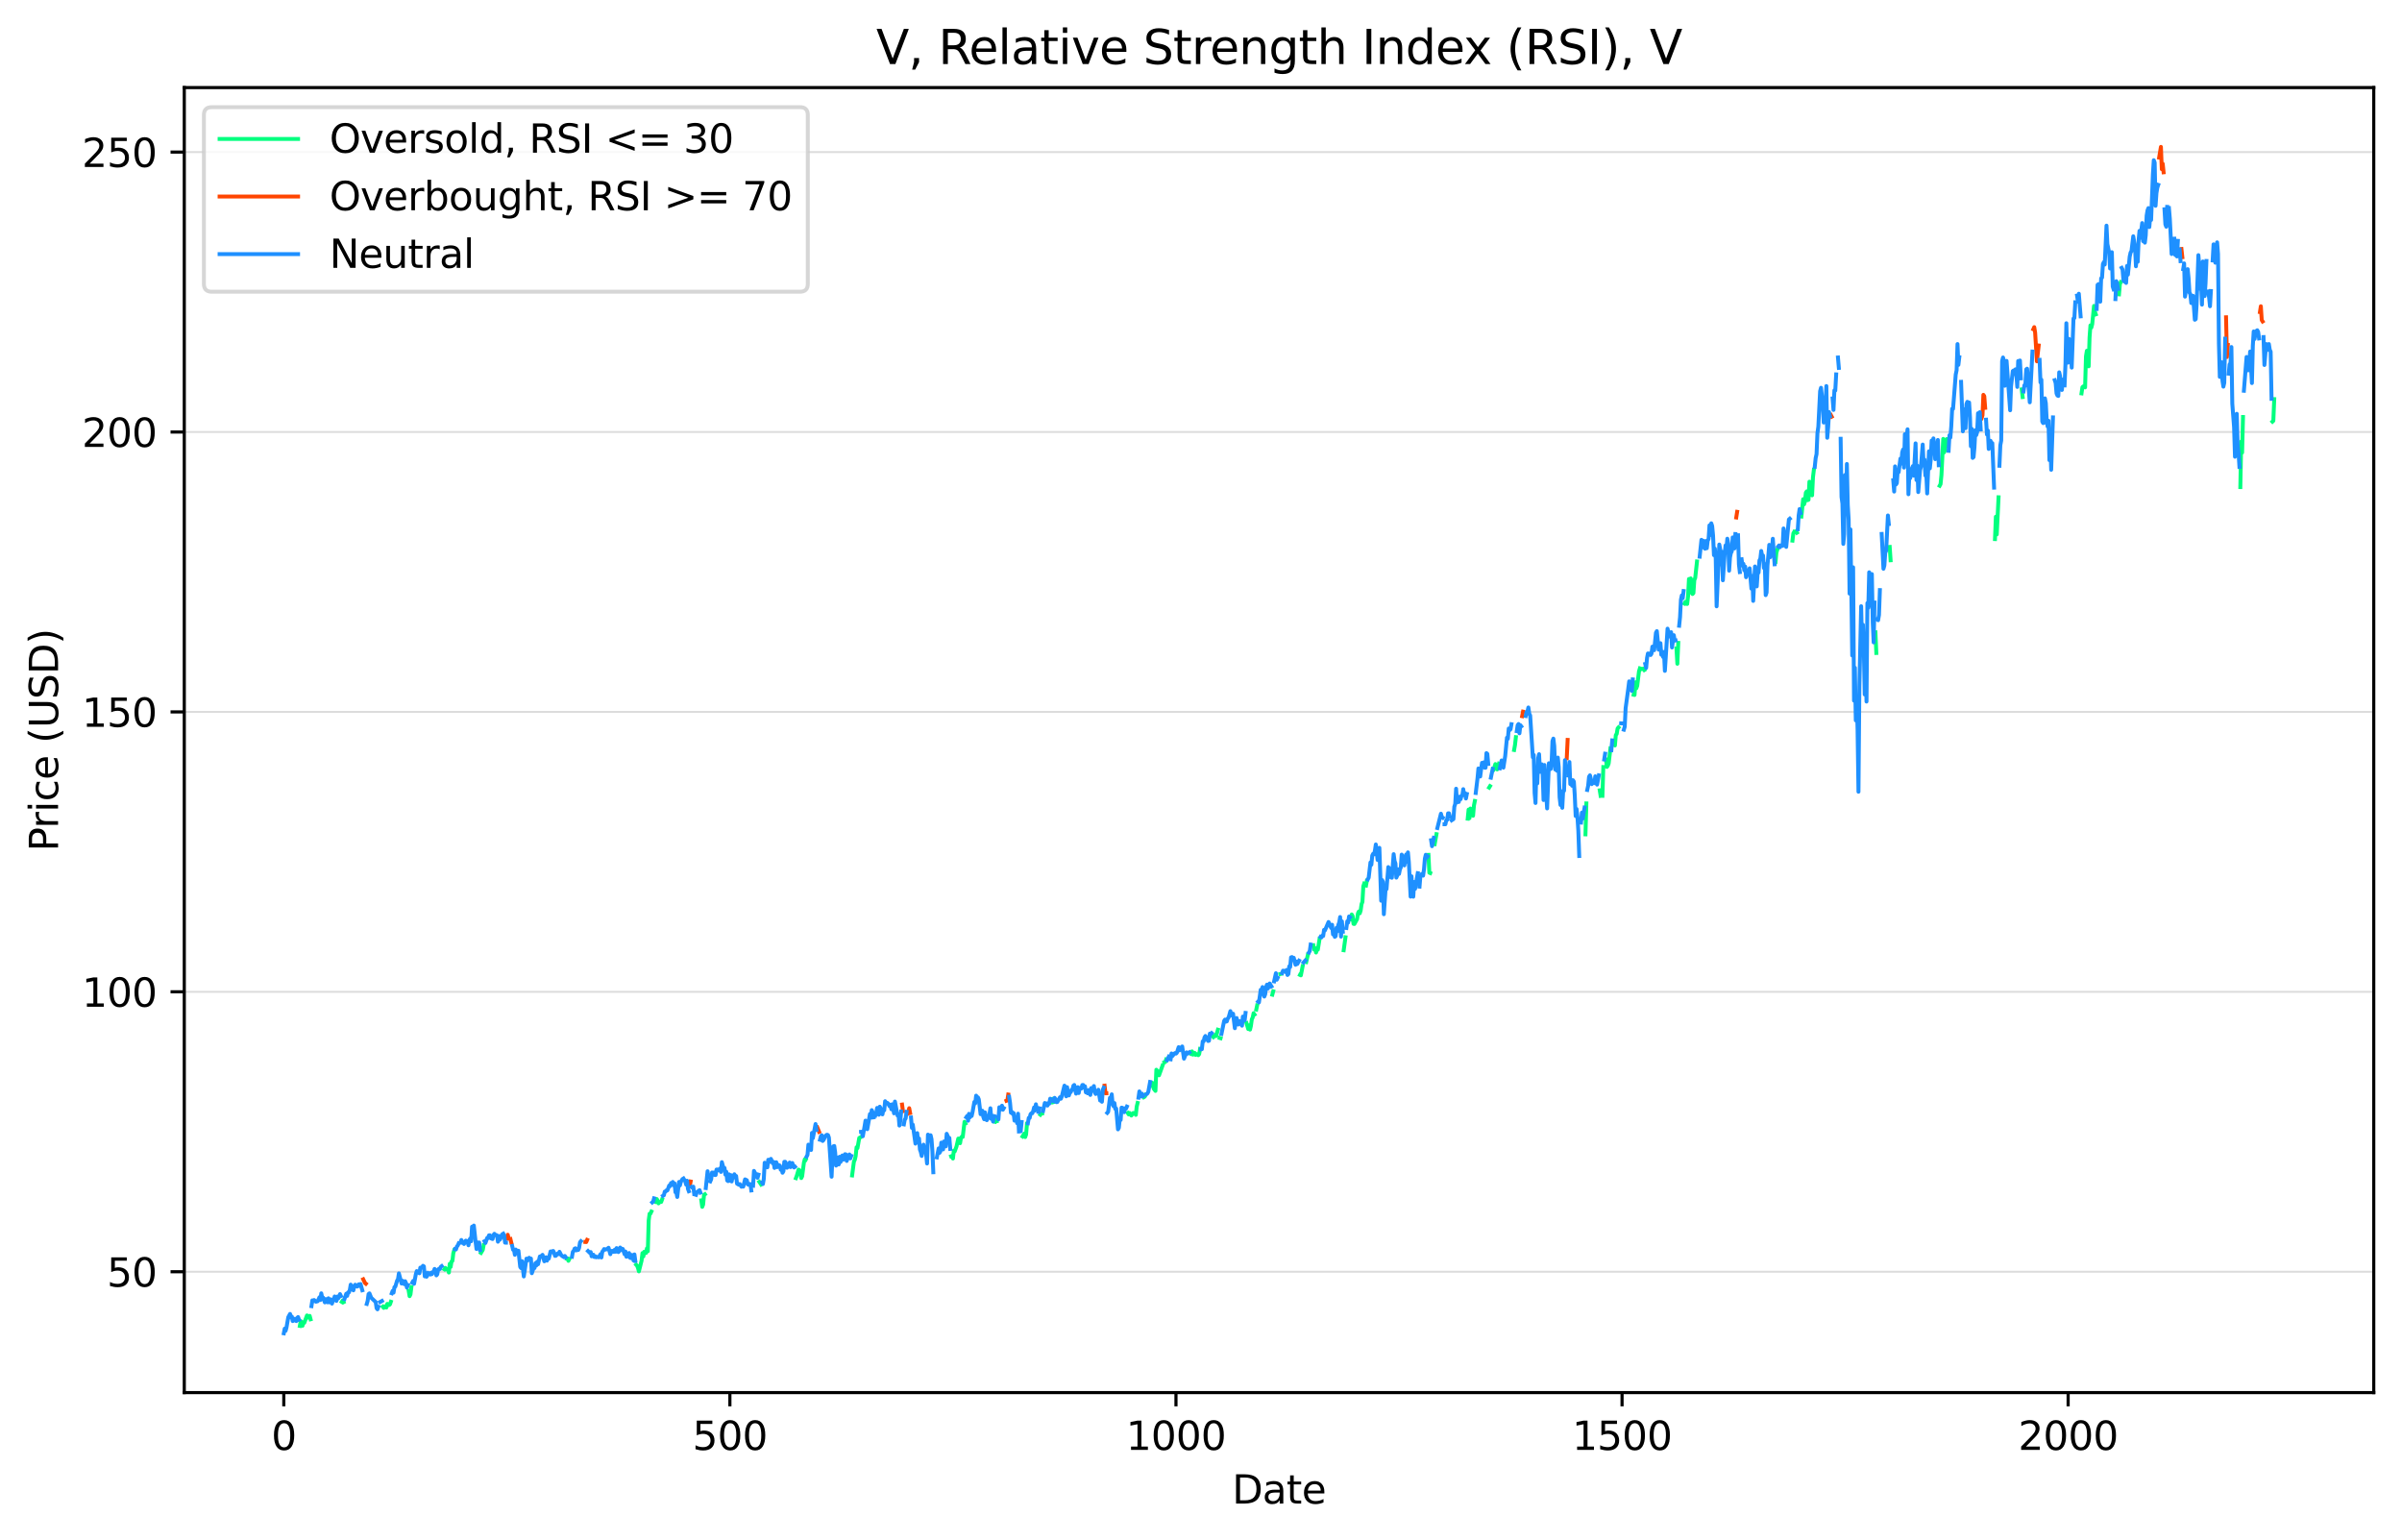 <?xml version="1.0" encoding="utf-8" standalone="no"?>
<!DOCTYPE svg PUBLIC "-//W3C//DTD SVG 1.1//EN"
  "http://www.w3.org/Graphics/SVG/1.1/DTD/svg11.dtd">
<svg xmlns:xlink="http://www.w3.org/1999/xlink" width="612.166pt" height="392.514pt" viewBox="0 0 612.166 392.514" xmlns="http://www.w3.org/2000/svg" version="1.1">
 <defs>
  <style type="text/css">*{stroke-linejoin: round; stroke-linecap: butt}</style>
 </defs>
 <g id="figure_1">
  <g id="patch_1">
   <path d="M 0 392.514 
L 612.166 392.514 
L 612.166 0 
L 0 0 
z
" style="fill: #ffffff"/>
  </g>
  <g id="axes_1">
   <g id="patch_2">
    <path d="M 46.966 354.958 
L 604.966 354.958 
L 604.966 22.318 
L 46.966 22.318 
z
" style="fill: #ffffff"/>
   </g>
   <g id="matplotlib.axis_1">
    <g id="xtick_1">
     <g id="line2d_1">
      <defs>
       <path id="m2956c861de" d="M 0 0 
L 0 3.5 
" style="stroke: #000000; stroke-width: 0.8"/>
      </defs>
      <g>
       <use xlink:href="#m2956c861de" x="72.329" y="354.958" style="stroke: #000000; stroke-width: 0.8"/>
      </g>
     </g>
     <g id="text_1">
      <!-- 0 -->
      <g transform="translate(69.148 369.557)scale(0.1 -0.1)">
       <defs>
        <path id="DejaVuSans-30" d="M 2034 4250 
Q 1547 4250 1301 3770 
Q 1056 3291 1056 2328 
Q 1056 1369 1301 889 
Q 1547 409 2034 409 
Q 2525 409 2770 889 
Q 3016 1369 3016 2328 
Q 3016 3291 2770 3770 
Q 2525 4250 2034 4250 
z
M 2034 4750 
Q 2819 4750 3233 4129 
Q 3647 3509 3647 2328 
Q 3647 1150 3233 529 
Q 2819 -91 2034 -91 
Q 1250 -91 836 529 
Q 422 1150 422 2328 
Q 422 3509 836 4129 
Q 1250 4750 2034 4750 
z
" transform="scale(0.016)"/>
       </defs>
       <use xlink:href="#DejaVuSans-30"/>
      </g>
     </g>
    </g>
    <g id="xtick_2">
     <g id="line2d_2">
      <g>
       <use xlink:href="#m2956c861de" x="186.017" y="354.958" style="stroke: #000000; stroke-width: 0.8"/>
      </g>
     </g>
     <g id="text_2">
      <!-- 500 -->
      <g transform="translate(176.473 369.557)scale(0.1 -0.1)">
       <defs>
        <path id="DejaVuSans-35" d="M 691 4666 
L 3169 4666 
L 3169 4134 
L 1269 4134 
L 1269 2991 
Q 1406 3038 1543 3061 
Q 1681 3084 1819 3084 
Q 2600 3084 3056 2656 
Q 3513 2228 3513 1497 
Q 3513 744 3044 326 
Q 2575 -91 1722 -91 
Q 1428 -91 1123 -41 
Q 819 9 494 109 
L 494 744 
Q 775 591 1075 516 
Q 1375 441 1709 441 
Q 2250 441 2565 725 
Q 2881 1009 2881 1497 
Q 2881 1984 2565 2268 
Q 2250 2553 1709 2553 
Q 1456 2553 1204 2497 
Q 953 2441 691 2322 
L 691 4666 
z
" transform="scale(0.016)"/>
       </defs>
       <use xlink:href="#DejaVuSans-35"/>
       <use xlink:href="#DejaVuSans-30" x="63.623"/>
       <use xlink:href="#DejaVuSans-30" x="127.246"/>
      </g>
     </g>
    </g>
    <g id="xtick_3">
     <g id="line2d_3">
      <g>
       <use xlink:href="#m2956c861de" x="299.704" y="354.958" style="stroke: #000000; stroke-width: 0.8"/>
      </g>
     </g>
     <g id="text_3">
      <!-- 1000 -->
      <g transform="translate(286.979 369.557)scale(0.1 -0.1)">
       <defs>
        <path id="DejaVuSans-31" d="M 794 531 
L 1825 531 
L 1825 4091 
L 703 3866 
L 703 4441 
L 1819 4666 
L 2450 4666 
L 2450 531 
L 3481 531 
L 3481 0 
L 794 0 
L 794 531 
z
" transform="scale(0.016)"/>
       </defs>
       <use xlink:href="#DejaVuSans-31"/>
       <use xlink:href="#DejaVuSans-30" x="63.623"/>
       <use xlink:href="#DejaVuSans-30" x="127.246"/>
       <use xlink:href="#DejaVuSans-30" x="190.869"/>
      </g>
     </g>
    </g>
    <g id="xtick_4">
     <g id="line2d_4">
      <g>
       <use xlink:href="#m2956c861de" x="413.391" y="354.958" style="stroke: #000000; stroke-width: 0.8"/>
      </g>
     </g>
     <g id="text_4">
      <!-- 1500 -->
      <g transform="translate(400.666 369.557)scale(0.1 -0.1)">
       <use xlink:href="#DejaVuSans-31"/>
       <use xlink:href="#DejaVuSans-35" x="63.623"/>
       <use xlink:href="#DejaVuSans-30" x="127.246"/>
       <use xlink:href="#DejaVuSans-30" x="190.869"/>
      </g>
     </g>
    </g>
    <g id="xtick_5">
     <g id="line2d_5">
      <g>
       <use xlink:href="#m2956c861de" x="527.078" y="354.958" style="stroke: #000000; stroke-width: 0.8"/>
      </g>
     </g>
     <g id="text_5">
      <!-- 2000 -->
      <g transform="translate(514.353 369.557)scale(0.1 -0.1)">
       <defs>
        <path id="DejaVuSans-32" d="M 1228 531 
L 3431 531 
L 3431 0 
L 469 0 
L 469 531 
Q 828 903 1448 1529 
Q 2069 2156 2228 2338 
Q 2531 2678 2651 2914 
Q 2772 3150 2772 3378 
Q 2772 3750 2511 3984 
Q 2250 4219 1831 4219 
Q 1534 4219 1204 4116 
Q 875 4013 500 3803 
L 500 4441 
Q 881 4594 1212 4672 
Q 1544 4750 1819 4750 
Q 2544 4750 2975 4387 
Q 3406 4025 3406 3419 
Q 3406 3131 3298 2873 
Q 3191 2616 2906 2266 
Q 2828 2175 2409 1742 
Q 1991 1309 1228 531 
z
" transform="scale(0.016)"/>
       </defs>
       <use xlink:href="#DejaVuSans-32"/>
       <use xlink:href="#DejaVuSans-30" x="63.623"/>
       <use xlink:href="#DejaVuSans-30" x="127.246"/>
       <use xlink:href="#DejaVuSans-30" x="190.869"/>
      </g>
     </g>
    </g>
    <g id="text_6">
     <!-- Date -->
     <g transform="translate(314.015 383.235)scale(0.1 -0.1)">
      <defs>
       <path id="DejaVuSans-44" d="M 1259 4147 
L 1259 519 
L 2022 519 
Q 2988 519 3436 956 
Q 3884 1394 3884 2338 
Q 3884 3275 3436 3711 
Q 2988 4147 2022 4147 
L 1259 4147 
z
M 628 4666 
L 1925 4666 
Q 3281 4666 3915 4102 
Q 4550 3538 4550 2338 
Q 4550 1131 3912 565 
Q 3275 0 1925 0 
L 628 0 
L 628 4666 
z
" transform="scale(0.016)"/>
       <path id="DejaVuSans-61" d="M 2194 1759 
Q 1497 1759 1228 1600 
Q 959 1441 959 1056 
Q 959 750 1161 570 
Q 1363 391 1709 391 
Q 2188 391 2477 730 
Q 2766 1069 2766 1631 
L 2766 1759 
L 2194 1759 
z
M 3341 1997 
L 3341 0 
L 2766 0 
L 2766 531 
Q 2569 213 2275 61 
Q 1981 -91 1556 -91 
Q 1019 -91 701 211 
Q 384 513 384 1019 
Q 384 1609 779 1909 
Q 1175 2209 1959 2209 
L 2766 2209 
L 2766 2266 
Q 2766 2663 2505 2880 
Q 2244 3097 1772 3097 
Q 1472 3097 1187 3025 
Q 903 2953 641 2809 
L 641 3341 
Q 956 3463 1253 3523 
Q 1550 3584 1831 3584 
Q 2591 3584 2966 3190 
Q 3341 2797 3341 1997 
z
" transform="scale(0.016)"/>
       <path id="DejaVuSans-74" d="M 1172 4494 
L 1172 3500 
L 2356 3500 
L 2356 3053 
L 1172 3053 
L 1172 1153 
Q 1172 725 1289 603 
Q 1406 481 1766 481 
L 2356 481 
L 2356 0 
L 1766 0 
Q 1100 0 847 248 
Q 594 497 594 1153 
L 594 3053 
L 172 3053 
L 172 3500 
L 594 3500 
L 594 4494 
L 1172 4494 
z
" transform="scale(0.016)"/>
       <path id="DejaVuSans-65" d="M 3597 1894 
L 3597 1613 
L 953 1613 
Q 991 1019 1311 708 
Q 1631 397 2203 397 
Q 2534 397 2845 478 
Q 3156 559 3463 722 
L 3463 178 
Q 3153 47 2828 -22 
Q 2503 -91 2169 -91 
Q 1331 -91 842 396 
Q 353 884 353 1716 
Q 353 2575 817 3079 
Q 1281 3584 2069 3584 
Q 2775 3584 3186 3129 
Q 3597 2675 3597 1894 
z
M 3022 2063 
Q 3016 2534 2758 2815 
Q 2500 3097 2075 3097 
Q 1594 3097 1305 2825 
Q 1016 2553 972 2059 
L 3022 2063 
z
" transform="scale(0.016)"/>
      </defs>
      <use xlink:href="#DejaVuSans-44"/>
      <use xlink:href="#DejaVuSans-61" x="77.002"/>
      <use xlink:href="#DejaVuSans-74" x="138.281"/>
      <use xlink:href="#DejaVuSans-65" x="177.49"/>
     </g>
    </g>
   </g>
   <g id="matplotlib.axis_2">
    <g id="ytick_1">
     <g id="line2d_6">
      <path d="M 46.966 324.142 
L 604.966 324.142 
" clip-path="url(#p1586e8e60e)" style="fill: none; stroke: #dcdcdc; stroke-width: 0.5; stroke-linecap: square"/>
     </g>
     <g id="line2d_7">
      <defs>
       <path id="m01d9479833" d="M 0 0 
L -3.5 0 
" style="stroke: #000000; stroke-width: 0.8"/>
      </defs>
      <g>
       <use xlink:href="#m01d9479833" x="46.966" y="324.142" style="stroke: #000000; stroke-width: 0.8"/>
      </g>
     </g>
     <g id="text_7">
      <!-- 50 -->
      <g transform="translate(27.241 327.942)scale(0.1 -0.1)">
       <use xlink:href="#DejaVuSans-35"/>
       <use xlink:href="#DejaVuSans-30" x="63.623"/>
      </g>
     </g>
    </g>
    <g id="ytick_2">
     <g id="line2d_8">
      <path d="M 46.966 252.798 
L 604.966 252.798 
" clip-path="url(#p1586e8e60e)" style="fill: none; stroke: #dcdcdc; stroke-width: 0.5; stroke-linecap: square"/>
     </g>
     <g id="line2d_9">
      <g>
       <use xlink:href="#m01d9479833" x="46.966" y="252.798" style="stroke: #000000; stroke-width: 0.8"/>
      </g>
     </g>
     <g id="text_8">
      <!-- 100 -->
      <g transform="translate(20.878 256.597)scale(0.1 -0.1)">
       <use xlink:href="#DejaVuSans-31"/>
       <use xlink:href="#DejaVuSans-30" x="63.623"/>
       <use xlink:href="#DejaVuSans-30" x="127.246"/>
      </g>
     </g>
    </g>
    <g id="ytick_3">
     <g id="line2d_10">
      <path d="M 46.966 181.454 
L 604.966 181.454 
" clip-path="url(#p1586e8e60e)" style="fill: none; stroke: #dcdcdc; stroke-width: 0.5; stroke-linecap: square"/>
     </g>
     <g id="line2d_11">
      <g>
       <use xlink:href="#m01d9479833" x="46.966" y="181.454" style="stroke: #000000; stroke-width: 0.8"/>
      </g>
     </g>
     <g id="text_9">
      <!-- 150 -->
      <g transform="translate(20.878 185.253)scale(0.1 -0.1)">
       <use xlink:href="#DejaVuSans-31"/>
       <use xlink:href="#DejaVuSans-35" x="63.623"/>
       <use xlink:href="#DejaVuSans-30" x="127.246"/>
      </g>
     </g>
    </g>
    <g id="ytick_4">
     <g id="line2d_12">
      <path d="M 46.966 110.109 
L 604.966 110.109 
" clip-path="url(#p1586e8e60e)" style="fill: none; stroke: #dcdcdc; stroke-width: 0.5; stroke-linecap: square"/>
     </g>
     <g id="line2d_13">
      <g>
       <use xlink:href="#m01d9479833" x="46.966" y="110.109" style="stroke: #000000; stroke-width: 0.8"/>
      </g>
     </g>
     <g id="text_10">
      <!-- 200 -->
      <g transform="translate(20.878 113.909)scale(0.1 -0.1)">
       <use xlink:href="#DejaVuSans-32"/>
       <use xlink:href="#DejaVuSans-30" x="63.623"/>
       <use xlink:href="#DejaVuSans-30" x="127.246"/>
      </g>
     </g>
    </g>
    <g id="ytick_5">
     <g id="line2d_14">
      <path d="M 46.966 38.765 
L 604.966 38.765 
" clip-path="url(#p1586e8e60e)" style="fill: none; stroke: #dcdcdc; stroke-width: 0.5; stroke-linecap: square"/>
     </g>
     <g id="line2d_15">
      <g>
       <use xlink:href="#m01d9479833" x="46.966" y="38.765" style="stroke: #000000; stroke-width: 0.8"/>
      </g>
     </g>
     <g id="text_11">
      <!-- 250 -->
      <g transform="translate(20.878 42.564)scale(0.1 -0.1)">
       <use xlink:href="#DejaVuSans-32"/>
       <use xlink:href="#DejaVuSans-35" x="63.623"/>
       <use xlink:href="#DejaVuSans-30" x="127.246"/>
      </g>
     </g>
    </g>
    <g id="text_12">
     <!-- Price (USD) -->
     <g transform="translate(14.798 217.01)rotate(-90)scale(0.1 -0.1)">
      <defs>
       <path id="DejaVuSans-50" d="M 1259 4147 
L 1259 2394 
L 2053 2394 
Q 2494 2394 2734 2622 
Q 2975 2850 2975 3272 
Q 2975 3691 2734 3919 
Q 2494 4147 2053 4147 
L 1259 4147 
z
M 628 4666 
L 2053 4666 
Q 2838 4666 3239 4311 
Q 3641 3956 3641 3272 
Q 3641 2581 3239 2228 
Q 2838 1875 2053 1875 
L 1259 1875 
L 1259 0 
L 628 0 
L 628 4666 
z
" transform="scale(0.016)"/>
       <path id="DejaVuSans-72" d="M 2631 2963 
Q 2534 3019 2420 3045 
Q 2306 3072 2169 3072 
Q 1681 3072 1420 2755 
Q 1159 2438 1159 1844 
L 1159 0 
L 581 0 
L 581 3500 
L 1159 3500 
L 1159 2956 
Q 1341 3275 1631 3429 
Q 1922 3584 2338 3584 
Q 2397 3584 2469 3576 
Q 2541 3569 2628 3553 
L 2631 2963 
z
" transform="scale(0.016)"/>
       <path id="DejaVuSans-69" d="M 603 3500 
L 1178 3500 
L 1178 0 
L 603 0 
L 603 3500 
z
M 603 4863 
L 1178 4863 
L 1178 4134 
L 603 4134 
L 603 4863 
z
" transform="scale(0.016)"/>
       <path id="DejaVuSans-63" d="M 3122 3366 
L 3122 2828 
Q 2878 2963 2633 3030 
Q 2388 3097 2138 3097 
Q 1578 3097 1268 2742 
Q 959 2388 959 1747 
Q 959 1106 1268 751 
Q 1578 397 2138 397 
Q 2388 397 2633 464 
Q 2878 531 3122 666 
L 3122 134 
Q 2881 22 2623 -34 
Q 2366 -91 2075 -91 
Q 1284 -91 818 406 
Q 353 903 353 1747 
Q 353 2603 823 3093 
Q 1294 3584 2113 3584 
Q 2378 3584 2631 3529 
Q 2884 3475 3122 3366 
z
" transform="scale(0.016)"/>
       <path id="DejaVuSans-20" transform="scale(0.016)"/>
       <path id="DejaVuSans-28" d="M 1984 4856 
Q 1566 4138 1362 3434 
Q 1159 2731 1159 2009 
Q 1159 1288 1364 580 
Q 1569 -128 1984 -844 
L 1484 -844 
Q 1016 -109 783 600 
Q 550 1309 550 2009 
Q 550 2706 781 3412 
Q 1013 4119 1484 4856 
L 1984 4856 
z
" transform="scale(0.016)"/>
       <path id="DejaVuSans-55" d="M 556 4666 
L 1191 4666 
L 1191 1831 
Q 1191 1081 1462 751 
Q 1734 422 2344 422 
Q 2950 422 3222 751 
Q 3494 1081 3494 1831 
L 3494 4666 
L 4128 4666 
L 4128 1753 
Q 4128 841 3676 375 
Q 3225 -91 2344 -91 
Q 1459 -91 1007 375 
Q 556 841 556 1753 
L 556 4666 
z
" transform="scale(0.016)"/>
       <path id="DejaVuSans-53" d="M 3425 4513 
L 3425 3897 
Q 3066 4069 2747 4153 
Q 2428 4238 2131 4238 
Q 1616 4238 1336 4038 
Q 1056 3838 1056 3469 
Q 1056 3159 1242 3001 
Q 1428 2844 1947 2747 
L 2328 2669 
Q 3034 2534 3370 2195 
Q 3706 1856 3706 1288 
Q 3706 609 3251 259 
Q 2797 -91 1919 -91 
Q 1588 -91 1214 -16 
Q 841 59 441 206 
L 441 856 
Q 825 641 1194 531 
Q 1563 422 1919 422 
Q 2459 422 2753 634 
Q 3047 847 3047 1241 
Q 3047 1584 2836 1778 
Q 2625 1972 2144 2069 
L 1759 2144 
Q 1053 2284 737 2584 
Q 422 2884 422 3419 
Q 422 4038 858 4394 
Q 1294 4750 2059 4750 
Q 2388 4750 2728 4690 
Q 3069 4631 3425 4513 
z
" transform="scale(0.016)"/>
       <path id="DejaVuSans-29" d="M 513 4856 
L 1013 4856 
Q 1481 4119 1714 3412 
Q 1947 2706 1947 2009 
Q 1947 1309 1714 600 
Q 1481 -109 1013 -844 
L 513 -844 
Q 928 -128 1133 580 
Q 1338 1288 1338 2009 
Q 1338 2731 1133 3434 
Q 928 4138 513 4856 
z
" transform="scale(0.016)"/>
      </defs>
      <use xlink:href="#DejaVuSans-50"/>
      <use xlink:href="#DejaVuSans-72" x="58.553"/>
      <use xlink:href="#DejaVuSans-69" x="99.666"/>
      <use xlink:href="#DejaVuSans-63" x="127.449"/>
      <use xlink:href="#DejaVuSans-65" x="182.43"/>
      <use xlink:href="#DejaVuSans-20" x="243.953"/>
      <use xlink:href="#DejaVuSans-28" x="275.74"/>
      <use xlink:href="#DejaVuSans-55" x="314.754"/>
      <use xlink:href="#DejaVuSans-53" x="387.947"/>
      <use xlink:href="#DejaVuSans-44" x="451.424"/>
      <use xlink:href="#DejaVuSans-29" x="528.426"/>
     </g>
    </g>
   </g>
   <g id="line2d_16">
    <path d="M 76.422 337.951 
L 76.649 336.731 
L 76.877 337.616 
L 77.104 337.908 
L 77.332 336.999 
L 77.559 337.152 
L 78.014 335.893 
L 78.241 335.286 
L 78.468 335.832 
L 78.923 335.393 
L 79.15 336.264 
M 87.109 331.826 
L 87.336 331.455 
L 87.563 331.894 
M 97.568 333.06 
L 97.795 333.356 
L 98.023 332.986 
L 98.25 332.928 
L 98.477 333.267 
L 98.705 332.34 
L 98.932 332.636 
L 99.159 332.629 
L 99.387 332.465 
L 99.614 331.794 
M 104.162 329.019 
L 104.389 330.374 
L 104.616 329.903 
L 104.844 328.056 
M 113.257 323.518 
L 113.484 323.165 
L 113.711 323.532 
L 113.939 323.475 
L 114.166 323.575 
L 114.394 324.346 
L 114.621 322.123 
L 114.848 322.915 
L 115.076 321.517 
L 115.303 321.378 
L 115.53 319.416 
L 115.758 318.667 
M 122.579 319.337 
L 123.034 318.574 
L 123.261 317.361 
M 144.407 320.757 
L 144.634 320.764 
L 144.862 321.364 
L 145.089 320.91 
M 162.142 322.366 
L 162.37 322.616 
L 162.597 323.172 
L 162.824 324.053 
L 163.506 321.342 
L 163.734 319.394 
L 163.961 320.247 
L 164.189 319.048 
L 164.416 319.334 
L 164.643 319.359 
L 164.871 318.182 
L 165.098 318.913 
L 165.325 311.069 
L 165.553 309.363 
L 165.78 309.324 
L 166.008 308.814 
M 166.917 306.231 
L 167.144 306.403 
L 167.372 305.611 
L 167.599 305.978 
L 167.827 306.72 
L 168.054 306.378 
L 168.509 306.356 
L 168.736 305.711 
M 178.741 305.953 
L 178.968 307.605 
L 179.195 307.02 
L 179.423 304.555 
L 179.65 304.401 
M 193.52 301.241 
L 193.975 301.911 
M 202.842 300.285 
L 203.07 299.671 
L 203.524 298.116 
L 203.752 298.287 
L 203.979 298.787 
L 204.207 300.271 
L 204.434 299.814 
L 204.889 296.29 
L 205.116 295.462 
L 205.343 295.576 
M 217.167 299.6 
L 217.622 296.09 
L 217.849 295.619 
L 218.076 294.649 
L 218.304 292.423 
L 218.531 292.637 
L 218.986 290.04 
L 219.213 289.926 
M 242.405 294.72 
L 242.633 294.634 
L 242.86 295.291 
L 243.088 293.279 
L 243.315 293.479 
L 243.77 292.223 
L 244.224 290.211 
L 244.452 290.225 
L 244.679 291.381 
L 244.907 290.026 
L 245.134 289.697 
L 245.361 289.783 
L 245.816 285.93 
L 246.043 286.358 
M 253.547 285.916 
L 253.774 285.003 
L 254.002 285.788 
M 260.595 289.655 
L 261.05 288.941 
L 261.278 289.811 
L 261.505 289.169 
L 261.732 286.444 
M 265.143 284.118 
L 265.37 283.819 
L 265.598 283.79 
M 268.099 280.137 
L 268.326 280.951 
M 287.426 283.69 
L 287.653 284.047 
L 287.88 283.676 
L 288.335 284.332 
L 288.79 283.69 
L 289.245 283.719 
L 289.472 284.161 
L 289.699 282.049 
L 289.927 281.122 
M 291.518 279.666 
L 291.746 279.538 
L 291.973 279.067 
M 293.337 276.713 
L 293.565 275.956 
L 293.792 276.056 
L 294.019 277.469 
L 294.474 278.054 
L 294.702 272.66 
L 294.929 273.017 
L 295.156 273.088 
L 295.384 274.073 
L 296.293 271.562 
M 296.748 270.763 
L 296.975 270.691 
L 297.203 270.035 
M 303.342 268.48 
L 303.569 268.679 
L 303.797 267.98 
L 304.024 268.808 
L 304.251 268.451 
L 304.479 268.365 
L 304.706 268.865 
L 304.933 268.694 
L 305.161 268.708 
L 305.388 268.95 
L 305.616 268.679 
L 305.843 267.338 
M 309.026 264.085 
L 309.254 264.327 
M 309.708 263.856 
L 309.936 264.07 
L 310.39 262.458 
M 310.845 264.556 
L 311.073 264.627 
M 317.666 260.76 
L 318.121 262.287 
L 318.349 261.345 
L 318.576 262.43 
L 318.803 261.474 
L 319.031 259.804 
L 319.258 259.347 
L 319.485 258.249 
L 319.713 258.591 
M 320.168 257.321 
L 320.395 256.251 
M 324.26 253.526 
L 324.488 252.67 
M 326.307 248.261 
L 326.534 248.203 
M 331.309 248.489 
L 331.536 248.603 
L 331.991 246.263 
M 332.901 245.221 
L 333.355 243.195 
M 334.72 240.955 
L 334.947 242.039 
L 335.174 241.668 
L 335.402 242.781 
L 335.629 242.025 
L 335.856 242.054 
L 336.311 239.257 
M 342.45 242.196 
L 342.905 238.9 
M 344.269 234.363 
L 344.497 233.078 
L 344.724 233.464 
L 344.951 235.476 
L 345.179 235.504 
L 345.861 234.263 
L 346.088 232.793 
L 346.316 232.322 
L 346.543 232.793 
L 346.77 232.094 
L 346.998 230.467 
L 347.225 229.854 
L 347.453 225.887 
L 347.68 225.202 
M 348.135 225.716 
L 348.362 224.489 
M 364.051 217.896 
L 364.278 222.448 
L 364.506 222.534 
M 365.642 215.157 
L 366.097 212.617 
M 374.055 208.664 
L 374.283 206.353 
L 374.51 208.536 
L 374.737 206.082 
L 374.965 206.496 
L 375.192 206.424 
L 375.42 207.922 
L 375.647 205.297 
L 375.874 204.156 
M 379.512 200.745 
L 379.74 200.374 
M 380.649 196.136 
L 381.104 194.752 
L 381.331 195.708 
L 381.559 196.108 
L 382.013 194.638 
M 385.879 191.157 
L 386.106 189.901 
L 386.334 187.889 
M 404.069 212.66 
L 404.296 204.783 
M 407.707 201.444 
L 407.934 202.857 
M 408.389 202.843 
L 408.616 195.509 
M 409.298 193.597 
L 409.526 195.48 
L 409.753 195.18 
L 409.981 194.581 
L 410.435 190.743 
M 411.117 189.387 
L 411.345 188.973 
L 411.572 190.015 
L 411.8 187.347 
L 412.027 187.076 
L 412.254 185.677 
L 412.482 185.42 
M 416.347 177.073 
L 416.574 177.13 
L 416.802 173.891 
L 417.029 175.432 
L 417.257 174.79 
L 417.711 171.095 
L 417.939 170.353 
M 418.393 170.552 
L 418.621 170.538 
L 418.848 170.395 
L 419.076 170.766 
M 427.261 165.287 
L 427.488 169.183 
L 427.716 163.86 
M 429.307 153.844 
L 429.535 153.401 
L 429.762 153.544 
L 429.99 153.943 
L 430.217 151.931 
L 430.444 147.579 
L 430.672 148.008 
L 430.899 147.423 
L 431.126 151.09 
L 431.354 151.404 
L 431.581 151.161 
L 431.808 147.851 
L 432.036 147.294 
L 432.491 143.113 
M 452.5 143.256 
L 452.727 140.887 
L 452.954 140.117 
M 456.82 137.791 
L 457.047 135.95 
L 457.274 135.551 
M 457.729 135.422 
L 457.957 135.779 
M 459.093 131.655 
L 459.548 127.232 
L 459.776 128.545 
L 460.003 127.846 
L 460.23 125.577 
L 460.458 125.249 
L 460.685 127.475 
L 460.912 127.375 
L 461.14 122.78 
L 461.367 124.949 
L 461.822 126.248 
L 462.049 121.639 
L 462.277 119.741 
M 477.966 161.163 
L 478.193 166.429 
M 481.604 139.403 
L 481.831 142.799 
M 494.337 123.808 
L 494.564 123.394 
L 494.791 121.111 
L 495.246 111.865 
L 495.473 115.303 
L 495.701 114.69 
L 496.156 111.907 
L 496.383 113.563 
M 508.434 137.406 
L 508.661 131.698 
L 508.888 136.207 
L 509.343 126.747 
M 515.255 99.251 
L 515.482 101.206 
M 530.489 100.264 
L 530.716 98.694 
L 530.944 98.48 
L 531.399 98.737 
L 531.626 90.804 
L 531.853 89.405 
L 532.081 93.129 
L 532.308 93.372 
L 532.535 86.052 
L 532.763 82.942 
L 532.99 83.498 
L 533.218 82.613 
L 533.672 77.976 
L 533.9 79.474 
L 534.127 80.116 
M 540.039 75.022 
L 540.266 72.383 
L 540.494 71.912 
M 570.962 124.15 
L 571.189 112.549 
L 571.417 115.36 
L 571.644 106.285 
M 579.147 107.47 
L 579.375 107.256 
L 579.602 101.734 
L 579.602 101.734 
" clip-path="url(#p1586e8e60e)" style="fill: none; stroke: #00ff7f; stroke-linecap: square"/>
   </g>
   <g id="line2d_17">
    <path d="M 92.566 326.065 
L 93.02 327.007 
L 93.248 327.196 
M 129.173 315.66 
L 129.4 314.721 
L 129.628 315.645 
M 130.082 315.806 
L 130.31 316.74 
M 149.182 316.558 
L 149.409 316.58 
L 149.637 316.031 
M 175.785 302.4 
L 176.012 301.152 
M 208.299 287.372 
L 208.754 288.499 
M 229.9 281.536 
L 230.127 283.205 
M 231.264 283.819 
L 231.491 283.433 
L 231.719 282.463 
L 231.946 283.69 
M 256.503 280.565 
L 256.73 280.48 
L 256.957 278.981 
M 281.514 276.713 
L 281.741 278.668 
L 281.969 278.653 
M 387.925 182.538 
L 388.153 181.382 
M 399.294 193.283 
L 399.521 188.588 
M 442.495 131.898 
L 442.722 130.457 
M 466.597 105.772 
L 466.824 106.2 
M 505.023 106.585 
L 505.25 105.857 
L 505.478 100.635 
L 505.705 100.977 
L 505.933 103.945 
M 518.211 83.912 
L 518.438 83.384 
L 518.666 84.768 
L 519.12 92.102 
L 519.575 88.064 
M 550.271 40.163 
L 550.725 37.438 
L 550.953 43.131 
L 551.18 41.733 
L 551.408 43.916 
M 555.955 63.465 
L 556.182 65.548 
M 567.324 80.873 
L 567.551 91.003 
L 567.779 87.907 
M 575.964 79.531 
L 576.191 78.062 
L 576.419 81.572 
L 576.646 81.928 
L 576.646 81.928 
" clip-path="url(#p1586e8e60e)" style="fill: none; stroke: #ff4500; stroke-linecap: square"/>
   </g>
   <g id="line2d_18">
    <path d="M 72.329 339.838 
L 72.557 338.65 
L 72.784 339.196 
L 73.011 338.379 
L 73.466 335.75 
L 73.921 334.901 
L 74.148 335.789 
L 74.376 335.575 
L 74.603 336.717 
L 74.83 336.1 
L 75.058 336.571 
L 75.285 336.167 
L 75.513 336.717 
L 75.74 335.918 
L 75.967 335.693 
L 76.195 336.36 
M 79.378 332.918 
L 79.605 331.441 
L 79.833 331.673 
L 80.06 331.352 
L 80.515 331.783 
L 80.969 331.659 
L 81.424 330.649 
L 81.652 331.348 
L 81.879 329.647 
L 82.106 330.702 
L 82.334 330.724 
L 82.788 331.955 
L 83.016 331.116 
L 83.243 331.266 
L 83.471 331.94 
L 83.698 330.909 
L 83.925 331.94 
L 84.153 331.209 
L 84.38 331.205 
L 84.607 332.268 
L 84.835 331.509 
L 85.062 331.298 
L 85.29 330.446 
L 85.517 331.398 
L 85.744 331.58 
L 85.972 330.474 
L 86.199 330.945 
L 86.654 329.846 
L 86.881 330.339 
M 87.791 331.109 
L 88.245 329.757 
L 88.473 330.296 
L 88.7 329.415 
L 88.928 329.408 
L 89.155 328.765 
L 89.382 327.428 
L 89.61 328.387 
L 90.064 328.887 
L 90.292 327.724 
L 90.519 327.453 
L 90.747 327.62 
L 90.974 327.931 
L 91.201 327.838 
L 91.429 327.349 
L 91.656 327.738 
L 91.883 327.274 
L 92.338 328.869 
M 93.475 332.343 
L 93.702 331.573 
L 93.93 329.85 
L 94.157 329.657 
L 94.612 330.781 
L 95.749 331.865 
L 95.976 333.442 
L 96.204 333.727 
L 96.431 333.068 
M 96.886 331.851 
L 97.34 331.598 
M 99.842 329.639 
L 100.069 329.026 
L 100.296 329.472 
L 100.524 328.066 
L 100.751 327.931 
L 101.206 326.408 
L 101.433 326.029 
L 101.661 324.56 
L 102.343 327.153 
L 102.57 326.44 
L 102.797 326.622 
L 103.025 327.317 
L 103.252 326.561 
L 103.48 327.06 
L 103.707 328.191 
L 103.934 327.538 
M 105.071 326.925 
L 105.299 326.482 
L 105.526 327.221 
L 105.981 324.756 
L 106.208 323.982 
L 106.89 324.538 
L 107.118 323.104 
L 107.572 323.044 
L 107.8 322.63 
L 108.027 322.78 
L 108.254 325.33 
L 108.482 324.442 
L 108.709 325.419 
L 108.937 325.081 
L 109.164 324.492 
M 109.619 324.752 
L 109.846 324.403 
L 110.073 324.76 
L 110.301 324.221 
L 110.528 324.089 
L 110.756 323.429 
L 111.21 325.073 
L 111.438 324.813 
L 111.665 323.568 
L 111.892 323.386 
L 112.12 323.454 
L 112.347 322.887 
L 112.575 322.719 
M 115.985 318.406 
L 116.213 318.446 
L 116.44 317.711 
L 116.667 317.461 
L 116.895 316.937 
M 117.349 316.683 
L 117.577 316.052 
L 117.804 316.648 
L 118.032 316.594 
L 118.259 317.069 
L 118.486 316.469 
L 118.714 316.216 
L 118.941 316.327 
L 119.168 316.605 
L 119.396 317.4 
L 119.623 316.063 
L 119.851 315.667 
L 120.078 316.377 
L 120.305 312.663 
L 120.533 312.752 
L 120.76 312.374 
L 121.215 316.562 
L 121.442 318.356 
L 121.67 316.665 
L 121.897 318.035 
L 122.124 316.694 
L 122.352 318.638 
M 123.489 316.373 
L 123.716 316.812 
L 124.171 315.52 
L 124.398 315.563 
L 124.625 314.868 
L 124.853 314.846 
L 125.08 315.624 
L 125.535 315.809 
L 125.762 314.8 
L 125.99 314.472 
L 126.217 314.828 
L 126.444 314.768 
L 126.672 314.889 
L 126.899 316.494 
L 127.127 315.046 
L 127.354 316.006 
L 127.581 315.631 
L 127.809 315.025 
M 128.263 314.447 
L 128.491 314.832 
L 128.718 316.73 
L 128.946 316.733 
M 130.537 317.579 
L 130.765 318.549 
L 130.992 318.517 
L 131.219 319.83 
L 131.447 318.485 
L 131.674 318.899 
L 131.901 318.913 
L 132.129 318.788 
L 132.584 322.926 
L 132.811 323.218 
L 133.038 321.453 
L 133.493 325.345 
L 134.175 320.803 
L 134.403 321.306 
L 134.857 320.586 
L 135.085 320.996 
L 135.312 320.789 
L 135.539 324.524 
L 135.994 323.19 
L 136.222 323.211 
L 136.449 321.97 
L 136.676 322.566 
L 136.904 321.599 
L 137.131 322.23 
L 137.586 320.254 
L 137.813 320.286 
L 138.268 319.84 
L 138.723 321.485 
L 138.95 320.643 
L 139.177 320.447 
L 139.405 321.317 
L 139.632 320.539 
L 139.86 320.8 
L 140.314 318.97 
L 140.542 319.22 
L 140.769 318.909 
L 140.996 318.852 
L 141.224 319.32 
L 141.451 320.104 
L 141.679 320.065 
L 142.133 319.505 
L 142.361 319.655 
L 142.588 319.059 
L 143.043 319.944 
L 143.27 320.115 
M 143.725 320.286 
L 143.952 320.129 
L 144.18 320.461 
M 145.771 320.322 
L 145.999 319.059 
L 146.226 318.849 
L 146.453 318.253 
L 146.681 318.171 
L 146.908 318.699 
L 147.136 318.378 
L 147.363 318.599 
L 147.59 318.078 
L 147.818 316.641 
L 148.045 316.373 
M 149.864 318.874 
L 150.319 319.327 
L 150.546 319.127 
L 150.773 320.215 
L 151.228 319.805 
L 151.456 320.383 
L 151.683 320.329 
M 152.138 320.411 
L 152.365 320.368 
L 152.592 320.468 
L 153.047 319.676 
L 153.275 320.507 
L 153.502 319.034 
L 153.729 318.792 
L 153.957 318.363 
L 154.184 318.524 
L 154.411 318.403 
L 154.639 318.428 
L 155.094 318.032 
L 155.548 319.676 
L 155.776 318.888 
L 156.003 318.827 
L 156.23 319.056 
L 156.458 319.073 
L 156.685 318.517 
L 156.913 319.048 
L 157.14 318.121 
L 157.367 318.809 
L 157.595 319.134 
L 157.822 318.92 
L 158.049 317.971 
L 158.277 318.602 
L 158.504 318.278 
L 158.732 318.346 
L 159.186 319.698 
L 159.414 319.002 
L 159.641 320.322 
L 159.868 319.883 
L 160.096 320.243 
L 160.323 319.373 
L 160.551 320.572 
L 160.778 320.675 
L 161.005 319.865 
L 161.233 319.937 
L 161.46 321.271 
L 161.687 319.733 
L 161.915 321.392 
M 166.235 306.474 
L 166.462 306.274 
L 166.69 305.439 
M 168.963 304.801 
L 169.191 304.658 
L 169.418 303.716 
L 169.646 303.716 
L 169.873 303.385 
L 170.1 303.399 
L 170.555 302.168 
L 170.782 302.332 
L 171.01 301.544 
L 171.237 301.633 
L 171.465 301.262 
L 171.692 302.126 
L 171.919 301.626 
L 172.147 303.888 
L 172.374 303.916 
L 172.601 305.09 
L 173.056 301.255 
L 173.284 302.143 
L 173.511 301.237 
L 173.738 300.863 
M 174.193 300.378 
L 174.648 301.116 
L 174.875 301.954 
L 175.103 300.948 
L 175.33 303.035 
L 175.557 303.631 
M 176.239 302.55 
L 176.467 302.732 
L 176.694 302.461 
L 176.922 304.323 
M 177.376 304.541 
L 177.604 303.866 
L 178.286 303.349 
L 178.513 303.977 
M 179.877 302.814 
L 180.332 298.53 
L 180.56 300.092 
M 181.014 301.116 
L 181.242 300.602 
L 181.469 298.847 
L 181.696 299.304 
L 181.924 298.862 
L 182.151 299.486 
L 182.379 299.493 
L 182.606 298.102 
L 182.833 298.098 
L 183.061 298.291 
L 183.515 297.834 
L 183.743 298.705 
L 183.97 296.215 
L 184.425 297.834 
L 184.652 297.699 
L 184.88 299.407 
L 185.107 298.665 
L 185.334 300.884 
L 185.562 301.045 
L 185.789 299.322 
L 186.017 300.945 
L 186.244 299.521 
L 186.471 301.134 
L 186.699 300.003 
L 186.926 300.156 
L 187.153 299.3 
L 187.381 299.771 
L 187.608 299.743 
L 187.836 301.697 
L 188.29 301.969 
L 188.518 301.797 
L 188.972 302.482 
L 189.2 302.325 
L 189.427 302.454 
L 189.882 300.599 
L 190.337 300.827 
L 190.564 301.869 
L 190.791 301.983 
L 191.019 301.769 
L 191.246 301.812 
L 191.474 303.424 
M 191.928 302.24 
L 192.156 298.444 
L 193.065 300.213 
L 193.293 299.4 
M 194.202 301.369 
L 194.429 301.783 
L 194.657 300.485 
L 194.884 296.361 
L 195.339 297.474 
L 195.566 297.531 
L 195.794 295.605 
L 196.021 296.218 
L 196.248 295.605 
L 196.476 295.376 
L 196.931 296.504 
L 197.158 296.147 
L 197.385 297.688 
L 197.613 296.332 
L 197.84 296.232 
L 198.067 297.488 
L 198.295 296.875 
L 198.75 297.103 
L 198.977 298.159 
L 199.204 297.93 
L 199.432 298.915 
L 199.659 298.53 
L 199.886 296.133 
L 200.114 296.118 
L 200.341 296.561 
L 200.569 297.645 
L 200.796 297.017 
L 201.023 297.388 
L 201.251 296.318 
L 201.478 297.474 
L 201.933 296.432 
L 202.16 297.231 
L 202.388 297.574 
L 202.615 297.388 
M 205.571 294.791 
L 205.798 294.349 
L 206.026 291.752 
L 206.253 292.722 
L 206.48 292.794 
L 206.708 293.108 
L 206.935 288.756 
L 207.162 290.097 
L 207.845 286.501 
L 208.072 287.985 
M 208.981 290.496 
L 209.209 289.597 
L 209.436 289.355 
L 209.664 290.81 
L 209.891 290.553 
L 210.346 289.583 
L 210.573 289.312 
L 210.8 289.226 
L 211.028 289.326 
L 211.255 289.968 
L 211.937 299.928 
L 212.165 294.62 
L 212.392 292.18 
L 212.619 292.095 
L 212.847 293.75 
L 213.074 297.089 
L 213.529 295.034 
L 213.756 296.803 
L 213.984 294.848 
L 214.211 296.175 
L 214.666 294.52 
L 214.893 295.59 
L 215.348 294.192 
L 215.575 294.235 
L 215.803 295.904 
L 216.03 294.492 
L 216.257 295.248 
L 216.485 294.249 
L 216.712 295.262 
L 216.94 294.62 
M 219.441 288.484 
L 219.668 288.47 
L 219.895 289.612 
L 220.35 287.043 
L 220.577 285.631 
L 221.032 287.814 
L 221.714 283.933 
L 221.942 284.874 
L 222.169 282.948 
L 222.396 283.462 
L 222.624 284.789 
M 223.079 284.332 
L 223.306 283.69 
L 223.533 282.392 
L 223.988 284.132 
L 224.215 282.078 
L 224.443 282.506 
L 224.67 283.747 
L 224.898 284.033 
L 225.125 282.905 
L 225.352 283.005 
L 225.58 280.679 
L 225.807 281.122 
L 226.034 281.065 
L 226.262 281.179 
L 226.717 281.964 
L 226.944 281.564 
L 227.171 282.748 
L 227.399 281.464 
L 227.853 283.776 
L 228.081 280.765 
L 228.763 284.361 
L 228.99 284.018 
L 229.218 286.886 
L 229.445 285.802 
L 229.672 283.305 
M 230.355 286.587 
L 230.582 285.374 
L 230.809 285.074 
L 231.037 283.391 
M 232.174 284.832 
L 232.401 287.471 
L 232.628 286.658 
L 233.31 291.495 
L 233.765 288.813 
L 233.993 291.181 
L 234.22 290.182 
L 234.447 292.993 
L 234.675 293.621 
L 234.902 294.634 
L 235.357 291.752 
L 235.584 293.122 
L 235.812 292.922 
L 236.039 294.306 
L 236.266 296.561 
L 236.494 289.198 
L 236.721 289.355 
L 236.948 290.753 
L 237.176 289.355 
L 237.403 290.354 
L 237.631 293.407 
L 237.858 298.787 
M 238.767 295.005 
L 239.222 292.708 
L 239.45 293.835 
L 239.677 293.422 
L 239.904 291.238 
L 240.132 292.537 
L 240.359 292.965 
L 240.586 290.939 
L 241.041 292.194 
L 241.269 288.984 
L 241.723 290.026 
L 241.951 290.04 
L 242.178 292.836 
M 246.271 284.775 
L 246.498 284.432 
L 246.726 285.659 
L 246.953 283.89 
L 247.18 284.789 
L 247.408 284.147 
L 247.635 284.446 
L 247.862 283.448 
L 248.317 280.865 
L 248.545 281.222 
L 248.772 279.267 
L 248.999 280.266 
L 249.227 279.695 
L 249.454 280.209 
L 249.909 283.99 
L 250.364 283.105 
L 250.591 284.646 
L 250.818 285.274 
L 251.046 283.533 
L 251.273 285.345 
L 251.5 285.517 
L 251.955 284.589 
L 252.183 283.876 
L 252.41 282.477 
L 252.637 285.188 
L 252.865 284.347 
L 253.092 285.859 
L 253.319 284.475 
M 254.229 284.66 
L 254.456 285.317 
L 254.684 282.22 
L 254.911 282.677 
L 255.138 282.763 
L 255.366 281.821 
L 255.593 282.848 
L 255.821 282.449 
M 257.185 279.538 
L 257.412 281.079 
L 257.64 283.619 
L 257.867 283.376 
L 258.094 283.947 
L 258.322 283.69 
L 258.549 285.631 
L 258.776 285.131 
L 259.004 285.146 
L 259.231 286.287 
L 259.459 283.861 
L 259.686 288.399 
M 260.141 288.242 
L 260.368 285.987 
M 261.96 286.301 
L 262.187 284.932 
L 262.414 284.96 
L 262.642 283.99 
L 262.869 283.761 
L 263.097 283.747 
L 263.324 283.162 
L 263.551 282.249 
L 263.779 283.062 
L 264.006 281.464 
L 264.233 282.848 
M 264.688 283.433 
L 264.916 282.492 
M 265.825 283.176 
L 266.28 281.136 
L 266.507 281.407 
L 266.735 281.25 
L 266.962 281.792 
L 267.189 281.165 
L 267.417 281.307 
L 267.644 280.037 
L 267.871 280.18 
M 268.554 280.665 
L 268.781 279.823 
L 269.008 280.194 
L 269.236 280.922 
L 269.463 280.879 
L 270.145 279.666 
L 270.373 280.052 
L 270.6 279.481 
L 271.282 276.713 
L 271.509 277.098 
L 271.737 279.438 
L 271.964 277.098 
L 272.192 278.639 
L 272.419 279.21 
L 272.646 278.468 
L 272.874 278.382 
L 273.101 277.754 
L 273.328 277.797 
L 273.556 276.741 
L 273.783 276.541 
L 274.238 278.753 
L 274.465 278.254 
L 274.693 277.098 
L 274.92 278.596 
L 275.147 277.483 
L 275.375 277.255 
L 275.602 277.44 
L 275.83 276.556 
L 276.057 276.541 
L 276.284 277.226 
L 276.512 276.884 
L 276.739 278.425 
L 276.966 278.125 
L 277.194 278.668 
L 277.421 277.84 
L 277.649 278.268 
L 277.876 279.081 
L 278.103 277.326 
L 278.558 277.983 
L 278.785 276.813 
L 279.013 278.439 
L 279.24 278.839 
L 279.468 278.596 
L 279.922 277.754 
L 280.377 280.508 
L 280.604 280.408 
L 280.832 280.822 
L 281.059 277.754 
L 281.287 277.226 
M 282.196 283.647 
L 282.423 283.376 
L 282.878 279.809 
L 283.106 280.166 
L 283.333 278.924 
L 283.56 281.436 
L 283.788 281.949 
L 284.015 281.15 
L 284.242 282.649 
L 284.47 282.549 
L 284.925 287.857 
L 285.152 287.443 
L 285.379 285.174 
L 285.607 285.459 
L 285.834 282.32 
L 286.061 282.363 
L 286.289 282.563 
L 286.516 283.476 
L 286.744 282.477 
L 286.971 282.577 
L 287.198 282.049 
M 290.154 279.78 
L 290.382 278.182 
L 290.836 279.467 
L 291.064 278.767 
L 291.291 279.381 
M 292.2 278.867 
L 292.428 278.71 
L 292.655 278.268 
L 293.11 275.771 
M 297.43 270.206 
L 297.885 269.307 
M 298.34 270.006 
L 298.567 268.508 
L 298.794 269.164 
L 299.249 268.579 
L 299.476 268.408 
L 299.704 268.551 
L 299.931 268.337 
L 300.386 266.91 
L 300.613 267.709 
L 300.841 267.181 
L 301.295 266.724 
L 301.75 269.835 
L 302.205 268.694 
L 302.432 268.223 
L 302.66 268.565 
L 303.114 268.237 
M 306.07 267.452 
L 306.298 267.424 
L 306.525 265.426 
L 306.752 265.426 
L 306.98 264.427 
L 307.207 264.056 
L 307.889 265.326 
L 308.117 265.269 
L 308.344 263.443 
L 308.571 263.585 
L 308.799 263.328 
M 311.3 263.528 
L 311.982 260.204 
L 312.209 259.875 
L 312.437 260.403 
L 312.664 260.332 
L 312.892 259.604 
L 313.119 259.362 
L 313.574 257.721 
L 313.801 258.805 
L 314.028 258.377 
L 314.256 258.377 
L 314.711 262.073 
L 314.938 259.818 
L 315.165 259.476 
L 315.393 261.117 
L 315.62 261.117 
L 315.847 260.232 
L 316.075 260.817 
L 316.302 260.589 
L 316.53 261.431 
L 316.757 259.105 
L 317.212 260.075 
L 317.439 258.177 
M 320.622 255.295 
L 320.85 255.495 
L 321.304 252.27 
L 321.532 252.812 
L 321.759 251.585 
L 321.987 253.412 
L 322.214 254.011 
L 322.441 253.426 
L 322.669 251.557 
L 322.896 250.972 
L 323.123 251.956 
L 323.351 251.528 
L 323.578 250.672 
L 324.033 251.414 
M 324.715 250.13 
L 325.17 248.061 
L 325.397 249.716 
L 325.625 249.217 
M 326.761 248.018 
L 326.989 247.404 
L 327.444 247.476 
L 327.671 247.775 
L 327.898 247.233 
L 328.126 248.503 
L 328.353 248.261 
L 328.58 246.291 
L 328.808 246.477 
L 329.035 244.023 
L 329.263 243.937 
L 329.49 244.479 
L 329.717 244.123 
L 330.172 245.906 
L 330.399 245.079 
L 330.627 245.706 
L 331.082 244.865 
M 332.218 245.321 
L 332.673 244.822 
M 333.583 242.796 
L 333.81 242.368 
L 334.037 240.755 
M 336.539 238.815 
L 336.766 238.943 
L 336.993 238.472 
L 337.221 238.558 
L 337.448 237.002 
L 337.675 237.131 
L 338.585 235.005 
L 339.267 236.532 
L 339.494 235.704 
L 339.722 238.172 
L 339.949 237.074 
L 340.177 238.786 
L 340.404 238.601 
L 340.631 236.46 
L 340.859 237.359 
L 341.086 235.718 
L 341.313 235.133 
L 341.541 233.735 
L 341.768 238.729 
L 341.996 234.834 
L 342.223 237.488 
M 343.132 236.532 
L 343.36 234.819 
L 343.587 235.147 
L 343.815 233.592 
L 344.042 233.806 
M 348.589 224.132 
L 348.817 223.704 
L 349.272 219.823 
L 349.499 220.408 
L 349.726 218.082 
L 349.954 217.625 
L 350.181 217.768 
L 350.408 216.812 
L 350.636 215.242 
L 351.091 219.195 
L 351.318 218.225 
L 351.545 216.099 
L 352 229.583 
L 352.227 224.303 
L 352.455 224.76 
L 352.682 233.021 
L 353.137 226.443 
L 353.364 226.615 
L 353.819 221.007 
L 354.046 221.621 
L 354.274 221.392 
L 354.501 223.647 
L 354.729 223.718 
L 355.183 217.711 
L 355.411 219.452 
L 355.638 220.065 
L 355.865 223.69 
L 356.093 223.162 
L 356.32 221.578 
L 356.548 222.748 
L 356.775 221.621 
L 357.002 221.093 
L 357.23 217.825 
L 357.457 218.21 
L 357.912 220.579 
L 358.367 217.797 
L 358.594 219.68 
L 358.821 217.254 
L 359.049 219.666 
L 359.503 228.541 
L 359.731 223.347 
L 359.958 227.97 
L 360.186 228.555 
L 360.413 224.803 
L 360.64 226.558 
L 361.322 222.562 
M 361.777 225.987 
L 362.004 223.233 
M 362.459 222.734 
L 362.687 223.19 
L 362.914 221.578 
L 363.141 218.838 
L 363.369 217.868 
L 363.596 218.61 
L 363.823 218.267 
M 364.733 214.158 
L 364.96 215.685 
L 365.415 213.544 
M 366.325 211.047 
L 367.234 207.395 
L 367.461 208.265 
L 367.689 208.422 
M 368.144 210.091 
L 368.371 210.091 
L 368.598 209.05 
L 368.826 208.978 
L 369.053 207.309 
L 369.28 207.295 
L 369.508 208.165 
M 369.963 209.078 
L 370.417 208.779 
L 370.645 205.611 
L 370.872 204.912 
L 371.099 201.031 
L 371.327 204.512 
L 371.554 203.228 
L 371.782 204.412 
L 372.009 203.057 
L 372.236 203.713 
L 372.464 202.857 
L 372.691 202.714 
L 372.918 201.145 
L 373.146 202.7 
L 373.373 202.144 
L 373.601 203.528 
L 373.828 202.386 
M 376.102 202.115 
L 376.556 198.362 
L 376.784 195.865 
L 377.011 196.55 
L 377.239 197.92 
L 377.693 194.438 
L 377.921 195.537 
L 378.148 194.31 
L 378.375 195.68 
L 378.603 195.68 
L 378.83 191.956 
L 379.058 192.155 
L 379.285 194.71 
M 379.967 198.22 
L 380.422 195.979 
M 382.241 195.837 
L 382.696 193.825 
L 382.923 194.381 
L 383.15 195.666 
L 383.605 192.726 
L 384.06 188.017 
L 384.287 188.303 
L 384.515 185.692 
L 384.742 186.105 
L 384.969 185.891 
L 385.197 184.593 
M 386.561 186.348 
L 386.788 184.835 
L 387.016 184.536 
L 387.243 186.904 
L 387.47 184.835 
L 387.698 185.135 
M 388.835 182.495 
L 389.062 181.425 
L 389.289 181.325 
L 389.517 180.327 
L 389.744 181.925 
L 389.972 182.353 
L 390.654 193.026 
L 390.881 192.427 
L 391.108 202.115 
L 391.336 204.669 
L 391.563 195.637 
L 391.791 199.675 
L 392.018 193.24 
L 392.245 192.227 
L 392.473 196.736 
L 392.927 194.809 
L 393.155 196.978 
L 393.382 203.913 
L 393.61 194.981 
L 394.292 206.053 
L 394.746 194.538 
L 394.974 196.037 
L 395.201 196.008 
L 395.429 194.595 
L 395.656 188.902 
L 395.883 188.26 
L 396.111 190.115 
L 396.338 196.122 
L 396.565 196.122 
L 396.793 196.45 
L 397.02 193.097 
L 397.248 195.466 
L 397.475 203.199 
L 397.702 205.183 
L 397.93 203.685 
L 398.157 205.896 
L 398.384 201.516 
L 398.612 201.559 
L 398.839 193.754 
L 399.067 197.007 
M 399.749 197.663 
L 399.976 194.224 
L 400.203 199.846 
L 400.431 198.748 
L 400.658 200.274 
L 400.886 198.862 
L 401.113 199.233 
L 401.34 202.729 
L 401.568 207.994 
L 401.795 206.196 
L 402.022 208.194 
L 402.25 211.761 
L 402.477 218.182 
M 402.932 209.663 
L 403.159 207.123 
L 403.387 208.65 
L 403.841 205.825 
M 404.524 201.345 
L 404.751 200.289 
L 404.978 197.991 
L 405.206 197.62 
L 405.433 198.491 
L 405.66 199.861 
L 405.888 199.518 
L 406.343 199.604 
L 406.57 197.863 
L 406.797 198.505 
L 407.025 199.989 
L 407.479 197.62 
M 408.844 193.582 
L 409.071 192.113 
M 410.663 191.214 
L 410.89 188.717 
M 413.164 184.365 
L 413.391 184.379 
M 413.846 185.977 
L 414.073 185.235 
L 414.301 180.498 
L 414.983 175.461 
L 415.21 173.663 
L 415.892 176.103 
L 416.12 173.178 
M 419.303 169.24 
L 419.53 170.238 
L 419.758 167.699 
L 419.985 166.557 
L 420.212 166.857 
L 420.44 166.557 
L 420.667 166.957 
L 420.895 166.614 
L 421.122 164.816 
L 421.349 165.059 
L 421.577 165.729 
L 422.031 161.263 
L 422.259 160.864 
L 422.714 165.587 
L 422.941 164.274 
L 423.168 163.932 
L 423.396 166.885 
L 423.623 166.1 
L 423.85 167.456 
L 424.078 166.172 
L 424.305 170.995 
L 424.987 160.236 
L 425.442 162.234 
L 425.897 161.135 
L 426.124 165.03 
L 426.579 161.891 
L 426.806 163.289 
L 427.034 163.247 
M 427.943 159.494 
L 428.171 157.311 
L 428.398 152.845 
L 428.625 151.746 
L 428.853 152.474 
L 429.08 150.647 
M 433.173 141.886 
L 433.627 137.591 
L 433.855 138.176 
L 434.082 137.834 
L 434.31 139.632 
L 434.537 139.86 
L 434.764 137.891 
L 434.992 139.732 
L 435.219 137.834 
L 435.446 137.363 
L 435.674 133.896 
L 435.901 136.378 
L 436.129 133.382 
L 436.356 134.067 
L 436.583 136.464 
L 436.811 141.501 
L 437.038 139.831 
L 437.265 142.329 
L 437.493 154.543 
L 438.175 138.79 
L 438.402 140.003 
L 438.63 143.87 
L 438.857 140.631 
L 439.084 147.908 
L 439.539 141.173 
L 439.767 139.018 
L 439.994 139.732 
L 440.221 137.306 
L 440.449 138.519 
L 440.676 145.453 
L 440.903 142.086 
L 441.131 140.959 
L 441.358 140.545 
L 441.586 136.978 
L 441.813 137.477 
L 442.04 139.789 
L 442.268 136.122 
M 442.95 136.435 
L 443.177 143.855 
L 443.405 145.81 
M 443.859 142.543 
L 444.087 144.198 
L 444.314 143.713 
L 444.541 145.368 
L 444.769 144.412 
L 444.996 147.123 
L 445.224 145.91 
L 445.451 146.524 
L 445.678 145.382 
L 445.906 144.854 
L 446.36 150.048 
L 446.588 146.795 
L 446.815 153.159 
L 447.27 144.383 
L 447.497 145.924 
L 447.725 149.463 
L 447.952 145.953 
L 448.179 145.953 
L 448.407 142.842 
L 448.634 142.414 
L 448.862 140.431 
L 449.089 141.686 
L 449.316 141.587 
L 449.544 144.769 
L 449.771 143.741 
L 449.998 151.689 
L 450.226 151.033 
L 450.453 144.126 
L 450.908 138.875 
L 451.135 142.029 
L 451.363 139.717 
L 451.59 140.274 
L 451.817 137.32 
L 452.272 143.827 
M 453.182 139.304 
L 453.409 139.018 
L 453.636 139.489 
L 453.864 139.004 
L 454.091 138.975 
L 454.319 139.132 
L 454.546 134.695 
L 454.773 136.279 
L 455.001 138.804 
L 455.228 139.403 
L 455.91 132.412 
L 456.138 132.212 
M 458.184 134.88 
L 458.411 131.313 
L 458.639 129.743 
L 458.866 130.771 
M 462.504 118.999 
L 462.731 116.773 
L 462.959 115.746 
L 463.186 110.395 
L 463.414 108.754 
L 463.868 99.707 
L 464.096 98.837 
L 464.55 102.975 
L 464.778 107.698 
L 465.005 106.043 
L 465.233 103.175 
L 465.46 98.395 
L 465.687 111.579 
L 465.915 108.954 
L 466.142 105.03 
L 466.369 106.1 
M 467.052 101.562 
L 467.279 104.488 
L 467.506 99.493 
L 467.734 99.55 
L 467.961 95.427 
M 468.416 91.118 
L 468.643 93.772 
M 469.098 111.836 
L 469.325 126.661 
L 469.553 128.359 
L 469.78 138.633 
L 470.007 136.136 
L 470.235 121.054 
L 470.462 130.471 
L 470.69 118.257 
L 470.917 128.716 
L 471.144 132.426 
L 471.372 151.304 
L 471.599 134.937 
L 472.054 167.071 
L 472.281 144.597 
L 472.509 178.586 
L 472.736 170.196 
L 472.963 183.623 
L 473.191 178.243 
L 473.418 185.977 
L 473.645 201.801 
L 473.873 174.99 
L 474.328 154.514 
L 474.555 164.959 
L 474.782 159.237 
L 475.01 165.587 
L 475.237 177.016 
L 475.464 170.909 
L 475.692 178.814 
L 475.919 153.715 
L 476.147 154.928 
L 476.374 145.867 
L 476.601 147.651 
L 476.829 154.357 
L 477.056 146.324 
L 477.283 158.681 
L 477.511 163.732 
L 477.738 153.572 
M 478.42 157.782 
L 478.648 158.081 
L 478.875 156.74 
L 479.102 150.405 
M 479.557 136.093 
L 480.012 144.968 
L 480.239 144.141 
L 480.467 140.873 
L 480.694 140.388 
L 481.149 131.384 
L 481.376 133.567 
M 482.513 122.409 
L 482.74 125.292 
L 482.968 118.871 
L 483.195 123.494 
L 483.423 123.151 
L 483.65 119.784 
L 483.877 120.354 
L 484.332 116.901 
L 484.559 118.171 
L 484.787 115.303 
L 485.014 114.576 
L 485.242 119.184 
L 485.469 110.666 
L 485.696 110.68 
L 485.924 111.422 
L 486.151 109.425 
L 486.378 125.976 
L 486.606 121.154 
L 486.833 121.867 
L 487.288 119.299 
L 487.515 118.799 
L 487.743 121.239 
L 488.197 113.006 
L 488.425 122.366 
L 488.652 118.699 
L 488.88 125.42 
L 489.334 119.855 
L 489.562 118.985 
L 490.016 113.306 
L 490.244 118.385 
L 490.471 117.144 
L 490.699 121.225 
L 490.926 120.74 
L 491.153 125.777 
L 491.608 115.032 
L 491.835 119.384 
L 492.063 117.115 
L 492.29 112.293 
L 492.518 115.132 
L 492.745 111.736 
L 492.972 113.777 
L 493.2 117.03 
L 493.427 114.519 
L 493.654 114.761 
L 493.882 112.136 
L 494.109 118.585 
M 496.61 114.904 
L 496.838 110.923 
L 497.065 111.522 
L 497.292 108.697 
L 497.52 104.188 
L 497.747 104.216 
L 498.429 95.47 
L 498.657 94.371 
L 498.884 87.693 
L 499.111 93.001 
L 499.339 91.061 
M 499.794 97.325 
L 500.248 109.938 
L 500.476 104.316 
L 500.703 107.912 
L 500.93 109.139 
L 501.158 103.004 
L 501.385 102.419 
L 501.613 102.79 
L 501.84 102.59 
L 502.067 106.385 
L 502.295 113.748 
L 502.522 109.31 
L 502.749 116.716 
L 502.977 116.502 
L 503.204 114.033 
L 503.431 109.653 
L 503.659 110.908 
L 503.886 110.152 
L 504.114 105.329 
L 504.341 108.026 
L 504.568 105.058 
L 504.796 109.467 
M 506.16 106.97 
L 506.387 110.752 
L 506.615 109.738 
L 506.842 114.433 
L 507.297 112.35 
L 507.524 112.977 
L 507.752 112.949 
L 508.206 124.293 
M 509.571 118.714 
L 509.798 113.477 
L 510.025 112.293 
L 510.253 92.017 
L 510.48 91.118 
L 510.707 91.988 
L 510.935 98.323 
L 511.39 91.988 
L 512.299 104.573 
L 512.526 98.466 
L 512.981 94.571 
L 513.209 94.414 
L 513.436 95.341 
L 513.663 94.128 
L 513.891 95.584 
L 514.118 98.623 
L 514.345 92.017 
L 514.573 92.059 
L 514.8 91.888 
L 515.028 96.44 
M 515.71 99.765 
L 515.937 98.181 
L 516.164 98.309 
L 516.392 94.157 
L 516.619 93.971 
L 517.301 102.547 
L 517.983 89.605 
M 519.802 91.717 
L 520.03 97.467 
L 520.257 96.768 
L 520.485 107.455 
L 520.712 107.841 
L 520.939 107.741 
L 521.167 101.534 
L 521.394 102.775 
L 521.621 107.227 
L 521.849 108.711 
L 522.076 107.241 
L 522.304 117.287 
L 522.531 112.649 
L 522.758 119.741 
L 523.213 106.385 
M 523.668 96.911 
L 523.895 97.596 
L 524.123 100.278 
L 524.35 100.806 
L 524.577 100.92 
L 524.805 94.899 
L 525.032 95.898 
L 525.259 98.837 
L 525.487 99.394 
L 525.714 96.768 
M 526.169 98.238 
L 526.396 92.83 
L 526.624 82.385 
L 526.851 90.49 
L 527.078 92.43 
L 527.306 86.38 
L 527.761 88.92 
L 527.988 93.7 
L 528.443 81.186 
L 528.67 81.058 
L 528.897 77.048 
M 529.352 75.35 
L 529.58 76.906 
L 529.807 74.865 
L 530.262 80.63 
M 534.354 78.746 
L 534.582 72.611 
L 534.809 72.425 
L 535.037 73.31 
L 535.264 76.892 
L 535.491 70.941 
L 535.719 70.77 
L 535.946 67.303 
L 536.173 66.818 
L 536.401 67.431 
L 536.856 57.514 
L 537.083 62.223 
L 537.538 64.406 
L 537.765 68.43 
L 537.992 65.419 
L 538.22 64.278 
L 538.447 73.053 
L 538.675 73.752 
M 539.129 76.235 
L 539.357 71.669 
L 539.584 72.383 
L 539.811 73.624 
M 540.721 68.273 
L 540.948 68.701 
L 541.176 71.484 
L 541.403 71.783 
L 541.63 71.155 
L 541.858 72.111 
L 542.085 67.788 
L 542.313 70 
L 542.767 65.419 
L 542.995 64.378 
L 543.222 64.007 
L 543.677 60.225 
L 544.132 63.051 
L 544.359 67.874 
L 544.586 64.235 
L 544.814 66.718 
L 545.041 61.139 
L 545.268 58.841 
L 545.496 60.625 
L 545.951 56.858 
L 546.178 61.467 
L 546.405 58.813 
L 546.633 61.852 
L 546.86 59.954 
L 547.087 54.989 
L 547.315 53.605 
L 547.542 53.034 
L 547.77 57.871 
L 547.997 55.217 
L 548.224 56.073 
L 548.679 44.487 
L 548.906 40.834 
L 549.134 41.448 
L 549.361 52.449 
L 549.589 49.181 
L 549.816 47.812 
L 550.043 47.127 
M 551.635 53.348 
L 551.862 57.186 
L 552.09 57.786 
L 552.317 52.734 
M 552.772 53.034 
L 552.999 55.788 
L 553.454 64.749 
L 553.681 63.522 
M 554.136 60.839 
L 554.363 64.977 
L 554.591 65.063 
L 554.818 65.362 
L 555.046 61.396 
M 555.5 63.607 
L 555.728 66.561 
M 556.41 68.587 
L 556.637 67.132 
L 556.865 75.607 
L 557.319 72.625 
L 557.547 68.601 
L 557.774 70.884 
L 558.001 74.566 
L 558.229 74.965 
L 558.456 77.248 
L 558.911 75.393 
L 559.366 81.5 
L 559.593 81.329 
L 559.82 77.648 
L 560.275 65.034 
L 560.503 67.874 
L 560.73 73.638 
L 560.957 72.04 
L 561.185 77.648 
L 561.412 66.646 
L 561.639 74.823 
L 561.867 75.465 
L 562.094 72.283 
L 562.322 66.518 
M 562.776 74.28 
L 563.004 75.793 
L 563.231 78.062 
L 563.458 74.18 
M 563.913 66.375 
L 564.141 62.28 
L 564.595 66.96 
L 564.823 65.548 
L 565.05 61.767 
L 565.277 64.706 
L 565.505 87.593 
L 565.732 96.069 
L 565.96 93.315 
L 566.187 92.33 
L 566.414 97.068 
L 566.642 98.552 
L 566.869 97.581 
L 567.096 86.323 
M 568.006 95.241 
L 568.233 92.858 
L 568.461 92.559 
L 568.688 88.449 
L 568.915 102.889 
L 569.37 108.882 
L 569.598 116.416 
L 569.825 112.264 
L 570.052 105.472 
L 570.28 113.463 
L 570.507 115.403 
L 570.734 118.999 
M 571.871 99.593 
L 572.326 93.857 
L 572.553 90.989 
L 572.781 94.385 
M 573.236 92.544 
L 573.463 89.605 
L 573.918 97.638 
L 574.145 88.164 
L 574.372 84.483 
L 574.6 86.395 
L 574.827 84.953 
L 575.054 84.354 
L 575.282 84.183 
L 575.509 84.611 
L 575.737 86.266 
M 576.873 85.909 
L 577.101 93.03 
L 577.556 87.693 
L 577.783 88.706 
L 578.01 89.177 
L 578.238 87.693 
L 578.465 89.163 
L 578.692 89.634 
L 578.92 101.648 
L 578.92 101.648 
" clip-path="url(#p1586e8e60e)" style="fill: none; stroke: #1e90ff; stroke-linecap: square"/>
   </g>
   <g id="patch_3">
    <path d="M 46.966 354.958 
L 46.966 22.318 
" style="fill: none; stroke: #000000; stroke-width: 0.8; stroke-linejoin: miter; stroke-linecap: square"/>
   </g>
   <g id="patch_4">
    <path d="M 604.966 354.958 
L 604.966 22.318 
" style="fill: none; stroke: #000000; stroke-width: 0.8; stroke-linejoin: miter; stroke-linecap: square"/>
   </g>
   <g id="patch_5">
    <path d="M 46.966 354.958 
L 604.966 354.958 
" style="fill: none; stroke: #000000; stroke-width: 0.8; stroke-linejoin: miter; stroke-linecap: square"/>
   </g>
   <g id="patch_6">
    <path d="M 46.966 22.318 
L 604.966 22.318 
" style="fill: none; stroke: #000000; stroke-width: 0.8; stroke-linejoin: miter; stroke-linecap: square"/>
   </g>
   <g id="text_13">
    <!-- V, Relative Strength Index (RSI), V -->
    <g transform="translate(223.311 16.318)scale(0.12 -0.12)">
     <defs>
      <path id="DejaVuSans-56" d="M 1831 0 
L 50 4666 
L 709 4666 
L 2188 738 
L 3669 4666 
L 4325 4666 
L 2547 0 
L 1831 0 
z
" transform="scale(0.016)"/>
      <path id="DejaVuSans-2c" d="M 750 794 
L 1409 794 
L 1409 256 
L 897 -744 
L 494 -744 
L 750 256 
L 750 794 
z
" transform="scale(0.016)"/>
      <path id="DejaVuSans-52" d="M 2841 2188 
Q 3044 2119 3236 1894 
Q 3428 1669 3622 1275 
L 4263 0 
L 3584 0 
L 2988 1197 
Q 2756 1666 2539 1819 
Q 2322 1972 1947 1972 
L 1259 1972 
L 1259 0 
L 628 0 
L 628 4666 
L 2053 4666 
Q 2853 4666 3247 4331 
Q 3641 3997 3641 3322 
Q 3641 2881 3436 2590 
Q 3231 2300 2841 2188 
z
M 1259 4147 
L 1259 2491 
L 2053 2491 
Q 2509 2491 2742 2702 
Q 2975 2913 2975 3322 
Q 2975 3731 2742 3939 
Q 2509 4147 2053 4147 
L 1259 4147 
z
" transform="scale(0.016)"/>
      <path id="DejaVuSans-6c" d="M 603 4863 
L 1178 4863 
L 1178 0 
L 603 0 
L 603 4863 
z
" transform="scale(0.016)"/>
      <path id="DejaVuSans-76" d="M 191 3500 
L 800 3500 
L 1894 563 
L 2988 3500 
L 3597 3500 
L 2284 0 
L 1503 0 
L 191 3500 
z
" transform="scale(0.016)"/>
      <path id="DejaVuSans-6e" d="M 3513 2113 
L 3513 0 
L 2938 0 
L 2938 2094 
Q 2938 2591 2744 2837 
Q 2550 3084 2163 3084 
Q 1697 3084 1428 2787 
Q 1159 2491 1159 1978 
L 1159 0 
L 581 0 
L 581 3500 
L 1159 3500 
L 1159 2956 
Q 1366 3272 1645 3428 
Q 1925 3584 2291 3584 
Q 2894 3584 3203 3211 
Q 3513 2838 3513 2113 
z
" transform="scale(0.016)"/>
      <path id="DejaVuSans-67" d="M 2906 1791 
Q 2906 2416 2648 2759 
Q 2391 3103 1925 3103 
Q 1463 3103 1205 2759 
Q 947 2416 947 1791 
Q 947 1169 1205 825 
Q 1463 481 1925 481 
Q 2391 481 2648 825 
Q 2906 1169 2906 1791 
z
M 3481 434 
Q 3481 -459 3084 -895 
Q 2688 -1331 1869 -1331 
Q 1566 -1331 1297 -1286 
Q 1028 -1241 775 -1147 
L 775 -588 
Q 1028 -725 1275 -790 
Q 1522 -856 1778 -856 
Q 2344 -856 2625 -561 
Q 2906 -266 2906 331 
L 2906 616 
Q 2728 306 2450 153 
Q 2172 0 1784 0 
Q 1141 0 747 490 
Q 353 981 353 1791 
Q 353 2603 747 3093 
Q 1141 3584 1784 3584 
Q 2172 3584 2450 3431 
Q 2728 3278 2906 2969 
L 2906 3500 
L 3481 3500 
L 3481 434 
z
" transform="scale(0.016)"/>
      <path id="DejaVuSans-68" d="M 3513 2113 
L 3513 0 
L 2938 0 
L 2938 2094 
Q 2938 2591 2744 2837 
Q 2550 3084 2163 3084 
Q 1697 3084 1428 2787 
Q 1159 2491 1159 1978 
L 1159 0 
L 581 0 
L 581 4863 
L 1159 4863 
L 1159 2956 
Q 1366 3272 1645 3428 
Q 1925 3584 2291 3584 
Q 2894 3584 3203 3211 
Q 3513 2838 3513 2113 
z
" transform="scale(0.016)"/>
      <path id="DejaVuSans-49" d="M 628 4666 
L 1259 4666 
L 1259 0 
L 628 0 
L 628 4666 
z
" transform="scale(0.016)"/>
      <path id="DejaVuSans-64" d="M 2906 2969 
L 2906 4863 
L 3481 4863 
L 3481 0 
L 2906 0 
L 2906 525 
Q 2725 213 2448 61 
Q 2172 -91 1784 -91 
Q 1150 -91 751 415 
Q 353 922 353 1747 
Q 353 2572 751 3078 
Q 1150 3584 1784 3584 
Q 2172 3584 2448 3432 
Q 2725 3281 2906 2969 
z
M 947 1747 
Q 947 1113 1208 752 
Q 1469 391 1925 391 
Q 2381 391 2643 752 
Q 2906 1113 2906 1747 
Q 2906 2381 2643 2742 
Q 2381 3103 1925 3103 
Q 1469 3103 1208 2742 
Q 947 2381 947 1747 
z
" transform="scale(0.016)"/>
      <path id="DejaVuSans-78" d="M 3513 3500 
L 2247 1797 
L 3578 0 
L 2900 0 
L 1881 1375 
L 863 0 
L 184 0 
L 1544 1831 
L 300 3500 
L 978 3500 
L 1906 2253 
L 2834 3500 
L 3513 3500 
z
" transform="scale(0.016)"/>
     </defs>
     <use xlink:href="#DejaVuSans-56"/>
     <use xlink:href="#DejaVuSans-2c" x="68.408"/>
     <use xlink:href="#DejaVuSans-20" x="100.195"/>
     <use xlink:href="#DejaVuSans-52" x="131.982"/>
     <use xlink:href="#DejaVuSans-65" x="196.965"/>
     <use xlink:href="#DejaVuSans-6c" x="258.488"/>
     <use xlink:href="#DejaVuSans-61" x="286.271"/>
     <use xlink:href="#DejaVuSans-74" x="347.551"/>
     <use xlink:href="#DejaVuSans-69" x="386.76"/>
     <use xlink:href="#DejaVuSans-76" x="414.543"/>
     <use xlink:href="#DejaVuSans-65" x="473.723"/>
     <use xlink:href="#DejaVuSans-20" x="535.246"/>
     <use xlink:href="#DejaVuSans-53" x="567.033"/>
     <use xlink:href="#DejaVuSans-74" x="630.51"/>
     <use xlink:href="#DejaVuSans-72" x="669.719"/>
     <use xlink:href="#DejaVuSans-65" x="708.582"/>
     <use xlink:href="#DejaVuSans-6e" x="770.105"/>
     <use xlink:href="#DejaVuSans-67" x="833.484"/>
     <use xlink:href="#DejaVuSans-74" x="896.961"/>
     <use xlink:href="#DejaVuSans-68" x="936.17"/>
     <use xlink:href="#DejaVuSans-20" x="999.549"/>
     <use xlink:href="#DejaVuSans-49" x="1031.336"/>
     <use xlink:href="#DejaVuSans-6e" x="1060.828"/>
     <use xlink:href="#DejaVuSans-64" x="1124.207"/>
     <use xlink:href="#DejaVuSans-65" x="1187.684"/>
     <use xlink:href="#DejaVuSans-78" x="1247.457"/>
     <use xlink:href="#DejaVuSans-20" x="1306.637"/>
     <use xlink:href="#DejaVuSans-28" x="1338.424"/>
     <use xlink:href="#DejaVuSans-52" x="1377.438"/>
     <use xlink:href="#DejaVuSans-53" x="1446.92"/>
     <use xlink:href="#DejaVuSans-49" x="1510.396"/>
     <use xlink:href="#DejaVuSans-29" x="1539.889"/>
     <use xlink:href="#DejaVuSans-2c" x="1578.902"/>
     <use xlink:href="#DejaVuSans-20" x="1610.689"/>
     <use xlink:href="#DejaVuSans-56" x="1642.477"/>
    </g>
   </g>
   <g id="legend_1">
    <g id="patch_7">
     <path d="M 53.966 74.353 
L 203.875 74.353 
Q 205.875 74.353 205.875 72.353 
L 205.875 29.318 
Q 205.875 27.318 203.875 27.318 
L 53.966 27.318 
Q 51.966 27.318 51.966 29.318 
L 51.966 72.353 
Q 51.966 74.353 53.966 74.353 
z
" style="fill: #ffffff; opacity: 0.8; stroke: #cccccc; stroke-linejoin: miter"/>
    </g>
    <g id="line2d_19">
     <path d="M 55.966 35.417 
L 65.966 35.417 
L 75.966 35.417 
" style="fill: none; stroke: #00ff7f; stroke-linecap: square"/>
    </g>
    <g id="text_14">
     <!-- Oversold, RSI &lt;= 30 -->
     <g transform="translate(83.966 38.917)scale(0.1 -0.1)">
      <defs>
       <path id="DejaVuSans-4f" d="M 2522 4238 
Q 1834 4238 1429 3725 
Q 1025 3213 1025 2328 
Q 1025 1447 1429 934 
Q 1834 422 2522 422 
Q 3209 422 3611 934 
Q 4013 1447 4013 2328 
Q 4013 3213 3611 3725 
Q 3209 4238 2522 4238 
z
M 2522 4750 
Q 3503 4750 4090 4092 
Q 4678 3434 4678 2328 
Q 4678 1225 4090 567 
Q 3503 -91 2522 -91 
Q 1538 -91 948 565 
Q 359 1222 359 2328 
Q 359 3434 948 4092 
Q 1538 4750 2522 4750 
z
" transform="scale(0.016)"/>
       <path id="DejaVuSans-73" d="M 2834 3397 
L 2834 2853 
Q 2591 2978 2328 3040 
Q 2066 3103 1784 3103 
Q 1356 3103 1142 2972 
Q 928 2841 928 2578 
Q 928 2378 1081 2264 
Q 1234 2150 1697 2047 
L 1894 2003 
Q 2506 1872 2764 1633 
Q 3022 1394 3022 966 
Q 3022 478 2636 193 
Q 2250 -91 1575 -91 
Q 1294 -91 989 -36 
Q 684 19 347 128 
L 347 722 
Q 666 556 975 473 
Q 1284 391 1588 391 
Q 1994 391 2212 530 
Q 2431 669 2431 922 
Q 2431 1156 2273 1281 
Q 2116 1406 1581 1522 
L 1381 1569 
Q 847 1681 609 1914 
Q 372 2147 372 2553 
Q 372 3047 722 3315 
Q 1072 3584 1716 3584 
Q 2034 3584 2315 3537 
Q 2597 3491 2834 3397 
z
" transform="scale(0.016)"/>
       <path id="DejaVuSans-6f" d="M 1959 3097 
Q 1497 3097 1228 2736 
Q 959 2375 959 1747 
Q 959 1119 1226 758 
Q 1494 397 1959 397 
Q 2419 397 2687 759 
Q 2956 1122 2956 1747 
Q 2956 2369 2687 2733 
Q 2419 3097 1959 3097 
z
M 1959 3584 
Q 2709 3584 3137 3096 
Q 3566 2609 3566 1747 
Q 3566 888 3137 398 
Q 2709 -91 1959 -91 
Q 1206 -91 779 398 
Q 353 888 353 1747 
Q 353 2609 779 3096 
Q 1206 3584 1959 3584 
z
" transform="scale(0.016)"/>
       <path id="DejaVuSans-3c" d="M 4684 3150 
L 1459 2003 
L 4684 863 
L 4684 294 
L 678 1747 
L 678 2266 
L 4684 3719 
L 4684 3150 
z
" transform="scale(0.016)"/>
       <path id="DejaVuSans-3d" d="M 678 2906 
L 4684 2906 
L 4684 2381 
L 678 2381 
L 678 2906 
z
M 678 1631 
L 4684 1631 
L 4684 1100 
L 678 1100 
L 678 1631 
z
" transform="scale(0.016)"/>
       <path id="DejaVuSans-33" d="M 2597 2516 
Q 3050 2419 3304 2112 
Q 3559 1806 3559 1356 
Q 3559 666 3084 287 
Q 2609 -91 1734 -91 
Q 1441 -91 1130 -33 
Q 819 25 488 141 
L 488 750 
Q 750 597 1062 519 
Q 1375 441 1716 441 
Q 2309 441 2620 675 
Q 2931 909 2931 1356 
Q 2931 1769 2642 2001 
Q 2353 2234 1838 2234 
L 1294 2234 
L 1294 2753 
L 1863 2753 
Q 2328 2753 2575 2939 
Q 2822 3125 2822 3475 
Q 2822 3834 2567 4026 
Q 2313 4219 1838 4219 
Q 1578 4219 1281 4162 
Q 984 4106 628 3988 
L 628 4550 
Q 988 4650 1302 4700 
Q 1616 4750 1894 4750 
Q 2613 4750 3031 4423 
Q 3450 4097 3450 3541 
Q 3450 3153 3228 2886 
Q 3006 2619 2597 2516 
z
" transform="scale(0.016)"/>
      </defs>
      <use xlink:href="#DejaVuSans-4f"/>
      <use xlink:href="#DejaVuSans-76" x="78.711"/>
      <use xlink:href="#DejaVuSans-65" x="137.891"/>
      <use xlink:href="#DejaVuSans-72" x="199.414"/>
      <use xlink:href="#DejaVuSans-73" x="240.527"/>
      <use xlink:href="#DejaVuSans-6f" x="292.627"/>
      <use xlink:href="#DejaVuSans-6c" x="353.809"/>
      <use xlink:href="#DejaVuSans-64" x="381.592"/>
      <use xlink:href="#DejaVuSans-2c" x="445.068"/>
      <use xlink:href="#DejaVuSans-20" x="476.855"/>
      <use xlink:href="#DejaVuSans-52" x="508.643"/>
      <use xlink:href="#DejaVuSans-53" x="578.125"/>
      <use xlink:href="#DejaVuSans-49" x="641.602"/>
      <use xlink:href="#DejaVuSans-20" x="671.094"/>
      <use xlink:href="#DejaVuSans-3c" x="702.881"/>
      <use xlink:href="#DejaVuSans-3d" x="786.67"/>
      <use xlink:href="#DejaVuSans-20" x="870.459"/>
      <use xlink:href="#DejaVuSans-33" x="902.246"/>
      <use xlink:href="#DejaVuSans-30" x="965.869"/>
     </g>
    </g>
    <g id="line2d_20">
     <path d="M 55.966 50.095 
L 65.966 50.095 
L 75.966 50.095 
" style="fill: none; stroke: #ff4500; stroke-linecap: square"/>
    </g>
    <g id="text_15">
     <!-- Overbought, RSI &gt;= 70 -->
     <g transform="translate(83.966 53.595)scale(0.1 -0.1)">
      <defs>
       <path id="DejaVuSans-62" d="M 3116 1747 
Q 3116 2381 2855 2742 
Q 2594 3103 2138 3103 
Q 1681 3103 1420 2742 
Q 1159 2381 1159 1747 
Q 1159 1113 1420 752 
Q 1681 391 2138 391 
Q 2594 391 2855 752 
Q 3116 1113 3116 1747 
z
M 1159 2969 
Q 1341 3281 1617 3432 
Q 1894 3584 2278 3584 
Q 2916 3584 3314 3078 
Q 3713 2572 3713 1747 
Q 3713 922 3314 415 
Q 2916 -91 2278 -91 
Q 1894 -91 1617 61 
Q 1341 213 1159 525 
L 1159 0 
L 581 0 
L 581 4863 
L 1159 4863 
L 1159 2969 
z
" transform="scale(0.016)"/>
       <path id="DejaVuSans-75" d="M 544 1381 
L 544 3500 
L 1119 3500 
L 1119 1403 
Q 1119 906 1312 657 
Q 1506 409 1894 409 
Q 2359 409 2629 706 
Q 2900 1003 2900 1516 
L 2900 3500 
L 3475 3500 
L 3475 0 
L 2900 0 
L 2900 538 
Q 2691 219 2414 64 
Q 2138 -91 1772 -91 
Q 1169 -91 856 284 
Q 544 659 544 1381 
z
M 1991 3584 
L 1991 3584 
z
" transform="scale(0.016)"/>
       <path id="DejaVuSans-3e" d="M 678 3150 
L 678 3719 
L 4684 2266 
L 4684 1747 
L 678 294 
L 678 863 
L 3897 2003 
L 678 3150 
z
" transform="scale(0.016)"/>
       <path id="DejaVuSans-37" d="M 525 4666 
L 3525 4666 
L 3525 4397 
L 1831 0 
L 1172 0 
L 2766 4134 
L 525 4134 
L 525 4666 
z
" transform="scale(0.016)"/>
      </defs>
      <use xlink:href="#DejaVuSans-4f"/>
      <use xlink:href="#DejaVuSans-76" x="78.711"/>
      <use xlink:href="#DejaVuSans-65" x="137.891"/>
      <use xlink:href="#DejaVuSans-72" x="199.414"/>
      <use xlink:href="#DejaVuSans-62" x="240.527"/>
      <use xlink:href="#DejaVuSans-6f" x="304.004"/>
      <use xlink:href="#DejaVuSans-75" x="365.186"/>
      <use xlink:href="#DejaVuSans-67" x="428.564"/>
      <use xlink:href="#DejaVuSans-68" x="492.041"/>
      <use xlink:href="#DejaVuSans-74" x="555.42"/>
      <use xlink:href="#DejaVuSans-2c" x="594.629"/>
      <use xlink:href="#DejaVuSans-20" x="626.416"/>
      <use xlink:href="#DejaVuSans-52" x="658.203"/>
      <use xlink:href="#DejaVuSans-53" x="727.686"/>
      <use xlink:href="#DejaVuSans-49" x="791.162"/>
      <use xlink:href="#DejaVuSans-20" x="820.654"/>
      <use xlink:href="#DejaVuSans-3e" x="852.441"/>
      <use xlink:href="#DejaVuSans-3d" x="936.23"/>
      <use xlink:href="#DejaVuSans-20" x="1020.02"/>
      <use xlink:href="#DejaVuSans-37" x="1051.807"/>
      <use xlink:href="#DejaVuSans-30" x="1115.43"/>
     </g>
    </g>
    <g id="line2d_21">
     <path d="M 55.966 64.773 
L 65.966 64.773 
L 75.966 64.773 
" style="fill: none; stroke: #1e90ff; stroke-linecap: square"/>
    </g>
    <g id="text_16">
     <!-- Neutral -->
     <g transform="translate(83.966 68.273)scale(0.1 -0.1)">
      <defs>
       <path id="DejaVuSans-4e" d="M 628 4666 
L 1478 4666 
L 3547 763 
L 3547 4666 
L 4159 4666 
L 4159 0 
L 3309 0 
L 1241 3903 
L 1241 0 
L 628 0 
L 628 4666 
z
" transform="scale(0.016)"/>
      </defs>
      <use xlink:href="#DejaVuSans-4e"/>
      <use xlink:href="#DejaVuSans-65" x="74.805"/>
      <use xlink:href="#DejaVuSans-75" x="136.328"/>
      <use xlink:href="#DejaVuSans-74" x="199.707"/>
      <use xlink:href="#DejaVuSans-72" x="238.916"/>
      <use xlink:href="#DejaVuSans-61" x="280.029"/>
      <use xlink:href="#DejaVuSans-6c" x="341.309"/>
     </g>
    </g>
   </g>
  </g>
 </g>
 <defs>
  <clipPath id="p1586e8e60e">
   <rect x="46.966" y="22.318" width="558" height="332.64"/>
  </clipPath>
 </defs>
</svg>
